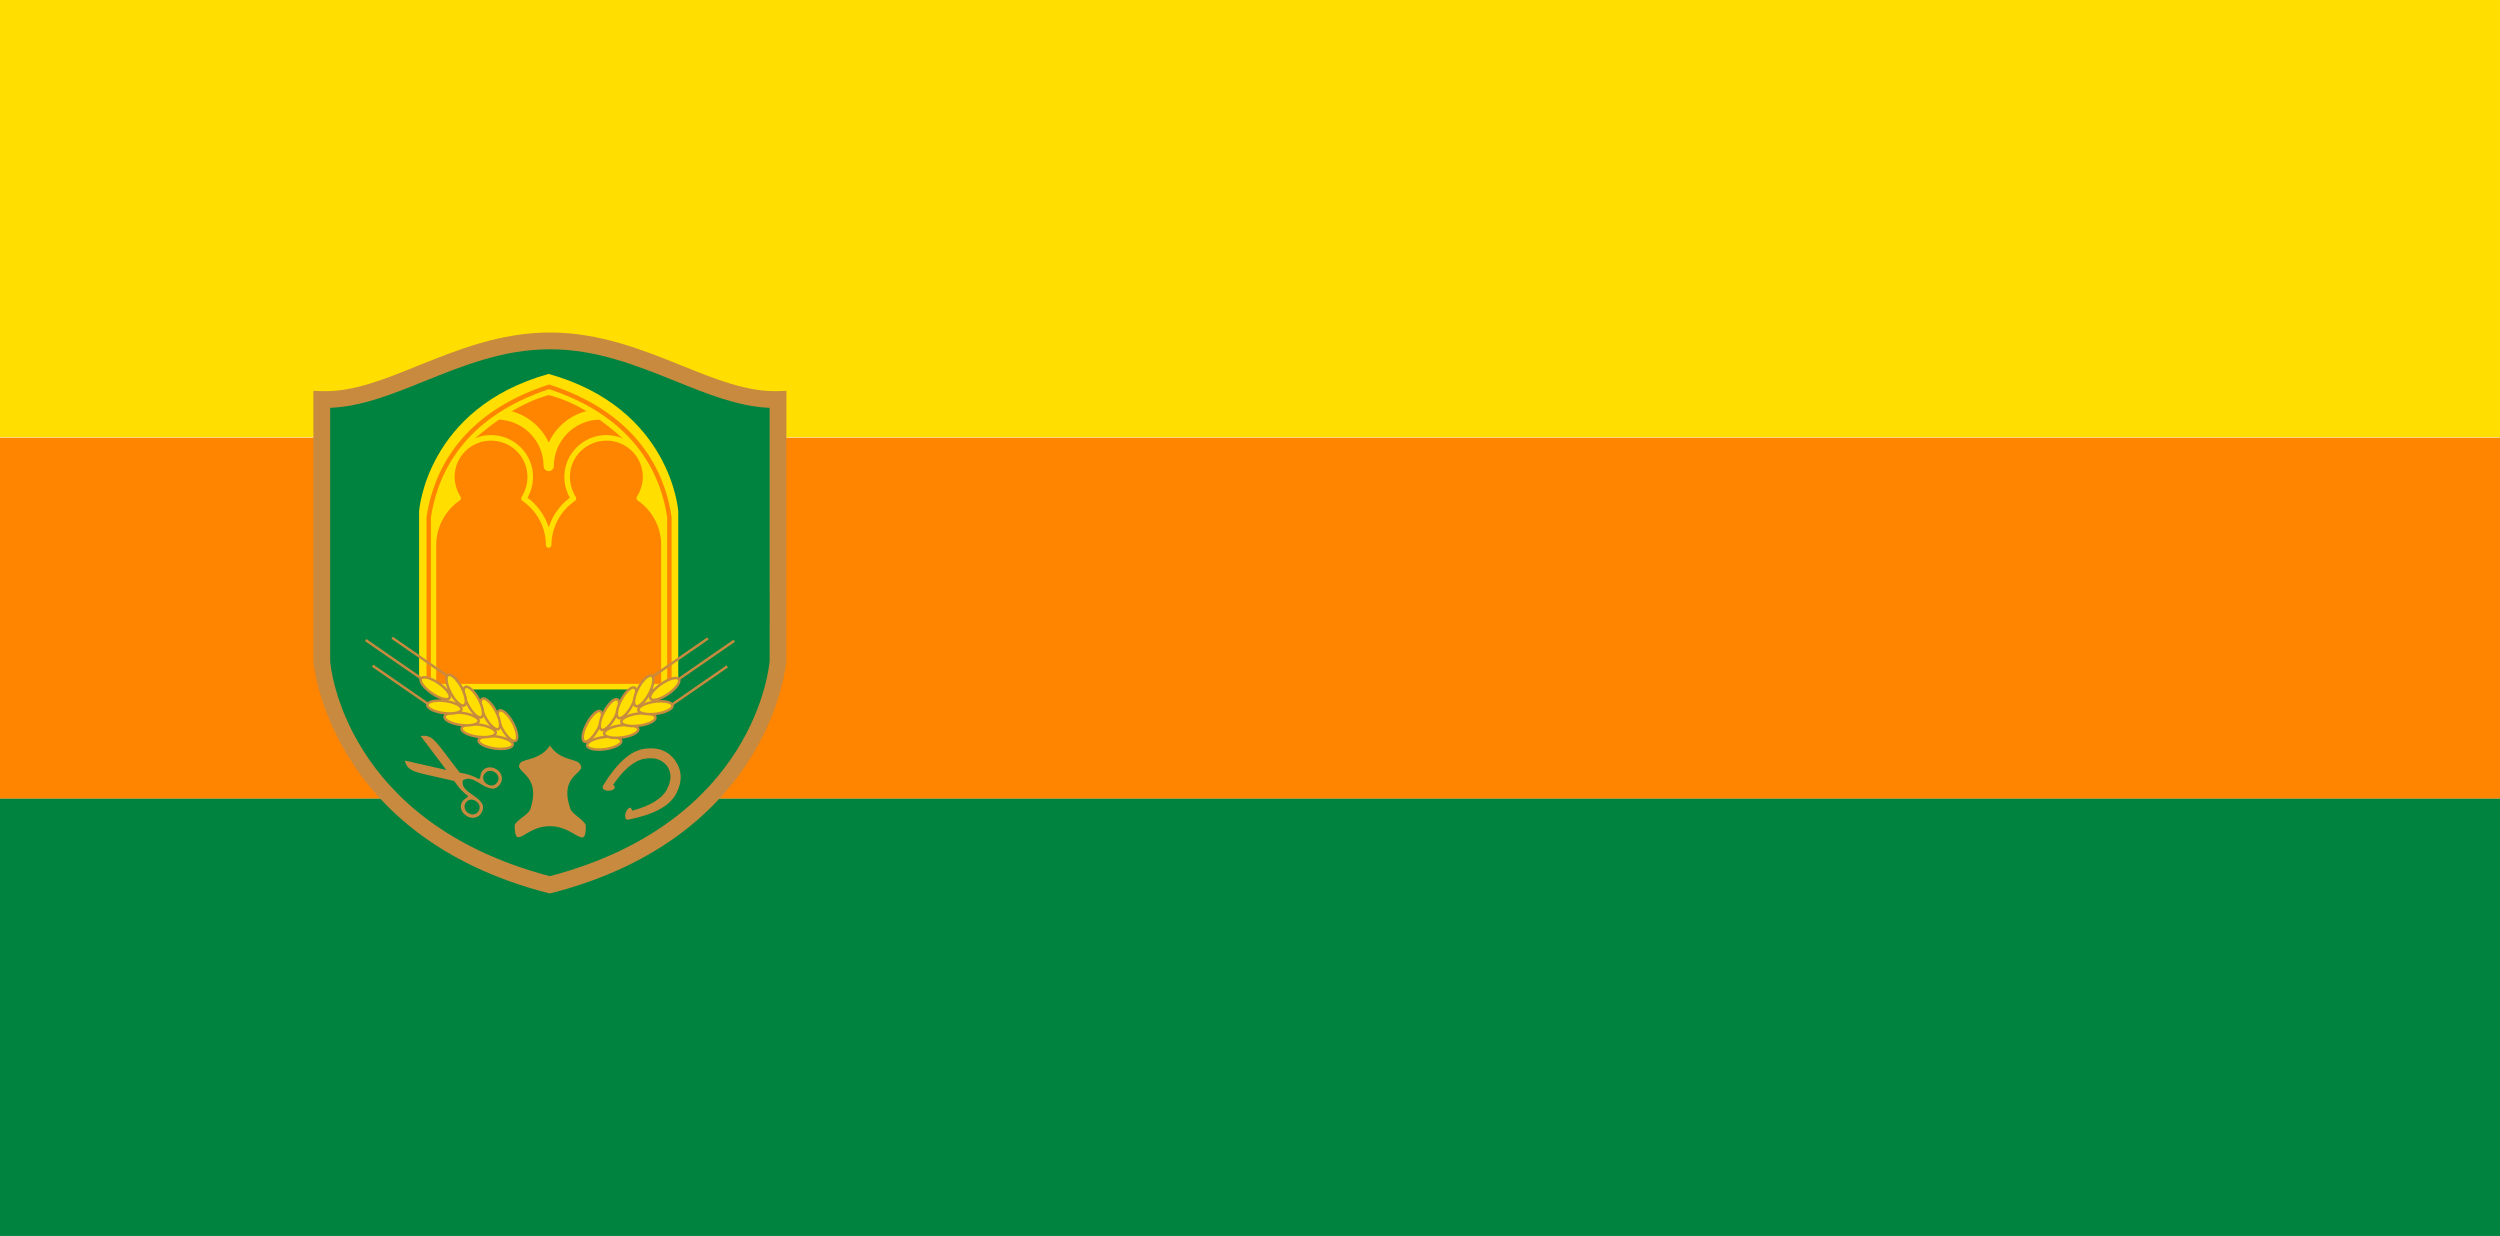 <?xml version="1.0" encoding="UTF-8" standalone="no"?>
<!-- Created with Inkscape (http://www.inkscape.org/) -->

<svg
   width="200mm"
   height="98.88mm"
   viewBox="0 0 200 98.88"
   version="1.1"
   id="svg9012"
   xmlns="http://www.w3.org/2000/svg"
   xmlns:svg="http://www.w3.org/2000/svg">
  <defs
     id="defs9009">
    <clipPath
       clipPathUnits="userSpaceOnUse"
       id="clipPath3607">
      <path
         d="M 18.827,248.81 H 484.021 V 18.826 H 18.827 Z"
         id="path3605" />
    </clipPath>
  </defs>
  <g
     id="layer1">
    <path
       d="M 0,63.9 H 200 V 35.011 H 0 Z"
       style="fill:#ff8400;fill-opacity:1;fill-rule:nonzero;stroke:none;stroke-width:0.43"
       id="path3595" />
    <path
       d="M 0,98.876 H 200 V 63.894 H 0 Z"
       style="fill:#00833f;fill-opacity:1;fill-rule:nonzero;stroke:none;stroke-width:0.43"
       id="path3597" />
    <path
       d="M 0,34.982 H 200 V 0 H 0 Z"
       style="fill:#ffde00;fill-opacity:1;fill-rule:nonzero;stroke:none;stroke-width:0.43"
       id="path3599" />
    <g
       id="g3601"
       transform="matrix(0.43,0,0,-0.43,-8.094,106.97)">
      <g
         id="g3603"
         clip-path="url(#clipPath3607)">
        <g
           id="g3609"
           transform="translate(121.147,185.345)">
          <path
             d="m 0,0 c -16.961,0 -29.671,-11.279 -42.459,-10.905 v -48.68 c 0,0 2.28,-31.254 42.421,-41.615 40.179,10.361 42.458,41.615 42.458,41.615 v 48.68 C 29.71,-11.279 16.961,0 0,0"
             style="fill:#00833f;fill-opacity:1;fill-rule:evenodd;stroke:none"
             id="path3611" />
        </g>
        <g
           id="g3613"
           transform="translate(80.251,172.893)">
          <path
             d="m 0,0 v -47.131 c 0.086,-1.113 2.714,-29.971 40.859,-40.004 38.18,10.033 40.813,38.891 40.904,40.121 L 81.758,0 C 75.974,0.229 70.261,2.536 64.238,4.966 57.011,7.878 49.535,10.892 40.894,10.892 32.27,10.892 24.808,7.883 17.596,4.976 11.557,2.542 5.824,0.229 0,0 m 40.859,-90.358 -0.391,0.101 C -0.285,-79.741 -3.09,-47.568 -3.116,-47.242 L -3.121,3.156 -1.515,3.105 c 5.799,-0.178 11.664,2.227 17.942,4.763 7.14,2.877 15.237,6.145 24.467,6.145 9.245,0 17.357,-3.274 24.513,-6.16 6.262,-2.527 12.189,-4.915 17.865,-4.748 l 1.607,0.051 v -50.287 c -0.031,-0.437 -2.841,-32.61 -43.629,-43.126 z"
             style="fill:#c78a3e;fill-opacity:1;fill-rule:nonzero;stroke:none"
             id="path3615" />
        </g>
        <g
           id="g3617"
           transform="translate(96.794,122.952)">
          <path
             d="m 0,0 v 30.697 c 0,0 1.295,19.19 24.098,25.552 22.825,-6.362 24.12,-25.552 24.12,-25.552 V -0.157 c 0,-0.736 -0.597,-1.333 -1.333,-1.333 H 1.489 C 0.667,-1.49 0,-0.823 0,0"
             style="fill:#ffde00;fill-opacity:1;fill-rule:evenodd;stroke:none"
             id="path3619" />
        </g>
        <g
           id="g3621"
           transform="translate(108.072,146.644)">
          <path
             d="m 0,0 h 25.69 l 0.941,20.539 C 23.183,23.592 18.596,27.145 12.844,28.621 7.392,27.145 2.675,23.592 -0.922,20.539 Z"
             style="fill:#ff8400;fill-opacity:1;fill-rule:evenodd;stroke:none"
             id="path3623" />
        </g>
        <g
           id="g3625"
           transform="translate(142.349,121.016)">
          <path
             d="m 0,0 v 26.349 c 0,3.621 -1.844,6.831 -4.606,8.727 0.736,1.124 1.189,2.568 1.189,3.962 0,3.983 -3.275,7.252 -7.287,7.252 -4.01,0 -7.306,-3.269 -7.306,-7.252 0,-1.445 0.454,-2.879 1.179,-4.042 -2.801,-1.905 -4.595,-5.066 -4.615,-8.647 -0.011,3.581 -1.804,6.742 -4.606,8.647 0.725,1.163 1.179,2.597 1.179,4.042 0,3.983 -3.295,7.252 -7.307,7.252 -4.01,0 -7.286,-3.269 -7.286,-7.252 0,-1.394 0.454,-2.838 1.189,-3.962 -2.762,-1.896 -4.605,-5.106 -4.605,-8.727 V 0 Z"
             style="fill:#ff8400;fill-opacity:1;fill-rule:evenodd;stroke:none"
             id="path3627" />
        </g>
        <g
           id="g3629"
           transform="translate(99.986,121.534)">
          <path
             d="m 0,0 h 41.845 v 25.83 c 0,3.319 -1.637,6.419 -4.376,8.3 -0.234,0.157 -0.295,0.472 -0.142,0.706 0.701,1.083 1.103,2.425 1.103,3.685 0,3.715 -3.034,6.734 -6.771,6.734 -3.745,0 -6.79,-3.019 -6.79,-6.734 0,-1.286 0.392,-2.623 1.098,-3.766 0.147,-0.239 0.081,-0.544 -0.147,-0.702 -2.73,-1.86 -4.371,-4.935 -4.387,-8.229 -0.005,-0.279 -0.233,-0.512 -0.518,-0.512 -0.285,0 -0.514,0.233 -0.519,0.518 -0.005,3.288 -1.646,6.363 -4.376,8.223 -0.228,0.158 -0.294,0.468 -0.147,0.702 0.706,1.133 1.098,2.475 1.098,3.766 0,3.715 -3.044,6.734 -6.79,6.734 -3.731,0 -6.765,-3.019 -6.765,-6.734 0,-1.271 0.401,-2.613 1.102,-3.68 C 4.671,34.602 4.61,34.287 4.376,34.13 1.637,32.249 0,29.149 0,25.83 Z M 42.363,-1.037 H -0.519 c -0.284,0 -0.518,0.234 -0.518,0.518 V 25.83 c 0,3.497 1.652,6.775 4.432,8.869 -0.645,1.154 -1.017,2.52 -1.017,3.822 0,4.285 3.503,7.771 7.803,7.771 4.315,0 7.826,-3.486 7.826,-7.771 0,-1.326 -0.361,-2.694 -1.016,-3.893 1.875,-1.398 3.238,-3.335 3.929,-5.51 0.691,2.175 2.054,4.112 3.929,5.51 -0.656,1.209 -1.016,2.571 -1.016,3.893 0,4.285 3.511,7.771 7.826,7.771 4.306,0 7.807,-3.486 7.807,-7.771 0,-1.296 -0.371,-2.663 -1.021,-3.822 2.785,-2.094 4.436,-5.372 4.436,-8.869 V -0.519 c 0,-0.284 -0.233,-0.518 -0.518,-0.518"
             style="fill:#ffde00;fill-opacity:1;fill-rule:nonzero;stroke:none"
             id="path3631" />
        </g>
        <g
           id="g3633"
           transform="translate(120.911,161.112)">
          <path
             d="m 0,0 c -0.529,0 -0.956,0.427 -0.956,0.956 0,4.767 -3.914,8.645 -8.721,8.645 -0.529,0 -0.956,0.427 -0.956,0.955 0,0.529 0.427,0.956 0.956,0.956 4.294,0 7.999,-2.542 9.677,-6.19 1.677,3.648 5.388,6.19 9.682,6.19 0.529,0 0.955,-0.427 0.955,-0.956 0,-0.528 -0.426,-0.955 -0.955,-0.955 C 4.869,9.601 0.956,5.723 0.956,0.956 0.956,0.427 0.528,0 0,0"
             style="fill:#ffde00;fill-opacity:1;fill-rule:nonzero;stroke:none"
             id="path3635" />
        </g>
        <g
           id="g3637"
           transform="translate(143.772,120.583)">
          <path
             d="M 0,0 H -0.823 V 31.934 C -2.546,43.359 -10.145,51.629 -22.795,55.781 -35.446,51.629 -43.044,43.365 -44.777,31.873 L -44.772,0 h -0.824 v 31.934 c 1.789,11.923 9.631,20.437 22.673,24.676 l 0.128,0.046 0.127,-0.046 C -9.622,52.366 -1.784,43.853 0,31.995 Z"
             style="fill:#ff8400;fill-opacity:1;fill-rule:nonzero;stroke:none"
             id="path3639" />
        </g>
        <g
           id="g3641"
           transform="translate(101.012,118.156)">
          <path
             d="M 0,0 1.712,2.451 13.633,-5.795 11.922,-8.247 Z"
             style="fill:#ffde00;fill-opacity:1;fill-rule:evenodd;stroke:none"
             id="path3643" />
        </g>
        <g
           id="g3645"
           transform="translate(101.338,118.21)">
          <path
             d="M 0,0 11.537,-7.979 12.981,-5.906 1.443,2.079 Z M 11.649,-8.62 11.461,-8.493 -0.65,-0.112 -0.513,0.076 1.332,2.719 1.52,2.592 13.631,-5.794 13.494,-5.982 Z"
             style="fill:#ffcb00;fill-opacity:1;fill-rule:nonzero;stroke:none"
             id="path3647" />
        </g>
        <g
           id="g3649"
           transform="translate(109.79,109.728)">
          <path
             d="m 0,0 c -1.215,0.328 -1.979,0.855 -1.917,1.322 0.084,0.617 1.572,0.93 3.325,0.697 C 3.161,1.787 4.515,1.097 4.431,0.478 4.349,-0.14 2.86,-0.453 1.107,-0.22 0.727,-0.17 0.352,-0.095 0,0"
             style="fill:#ffde00;fill-opacity:1;fill-rule:evenodd;stroke:none"
             id="path3651" />
        </g>
        <g
           id="g3653"
           transform="translate(109.851,109.95)">
          <path
             d="M 0,0 C 0.356,-0.091 0.722,-0.162 1.078,-0.213 2.836,-0.437 4.086,-0.071 4.143,0.284 4.157,0.422 3.985,0.687 3.44,0.966 2.892,1.245 2.14,1.459 1.316,1.566 -0.147,1.744 -1.235,1.545 -1.606,1.26 -1.692,1.199 -1.738,1.134 -1.748,1.067 -1.784,0.793 -1.185,0.326 0,0 m 2.15,-0.747 c -0.371,0 -0.757,0.026 -1.133,0.076 -0.376,0.051 -0.758,0.122 -1.139,0.224 -1.387,0.376 -2.165,0.966 -2.084,1.575 0.026,0.193 0.132,0.361 0.315,0.504 0.559,0.426 1.83,0.589 3.268,0.391 C 2.251,1.911 3.06,1.682 3.654,1.377 4.503,0.946 4.641,0.508 4.6,0.224 4.508,-0.452 3.405,-0.747 2.15,-0.747"
             style="fill:#c78a3e;fill-opacity:1;fill-rule:nonzero;stroke:none"
             id="path3655" />
        </g>
        <g
           id="g3657"
           transform="translate(113.641,115.245)">
          <path
             d="M 0,0 C -0.733,1.02 -1.495,1.549 -1.912,1.328 -2.465,1.035 -2.241,-0.463 -1.411,-2.016 -0.581,-3.57 0.541,-4.593 1.094,-4.3 1.648,-4.007 1.424,-2.51 0.593,-0.956 0.413,-0.617 0.211,-0.293 0,0"
             style="fill:#ffde00;fill-opacity:1;fill-rule:evenodd;stroke:none"
             id="path3659" />
        </g>
        <g
           id="g3661"
           transform="translate(111.935,116.39)">
          <path
             d="M 0,0 C -0.041,0 -0.077,-0.01 -0.102,-0.02 -0.264,-0.107 -0.32,-0.488 -0.244,-0.981 -0.152,-1.586 0.112,-2.323 0.498,-3.055 1.347,-4.641 2.343,-5.403 2.694,-5.24 2.75,-5.21 2.795,-5.139 2.826,-5.037 2.963,-4.59 2.795,-3.517 2.094,-2.211 1.926,-1.896 1.733,-1.581 1.52,-1.276 0.849,-0.356 0.274,0 0,0 m 2.587,-5.728 c -0.773,0 -1.815,1.179 -2.496,2.46 -0.417,0.772 -0.695,1.56 -0.798,2.216 -0.142,0.945 0.132,1.306 0.392,1.438 0.518,0.285 1.382,-0.254 2.211,-1.392 V -1.011 C 2.125,-1.327 2.328,-1.657 2.5,-1.993 3.177,-3.248 3.482,-4.498 3.273,-5.174 3.187,-5.453 3.024,-5.585 2.907,-5.652 2.811,-5.703 2.704,-5.728 2.587,-5.728"
             style="fill:#c78a3e;fill-opacity:1;fill-rule:nonzero;stroke:none"
             id="path3663" />
        </g>
        <g
           id="g3665"
           transform="translate(106.619,111.919)">
          <path
             d="M 0,0 C -1.215,0.329 -1.979,0.854 -1.917,1.322 -1.834,1.94 -0.345,2.252 1.407,2.02 3.16,1.786 4.514,1.097 4.431,0.478 4.348,-0.14 2.86,-0.453 1.107,-0.22 0.726,-0.17 0.351,-0.095 0,0"
             style="fill:#ffde00;fill-opacity:1;fill-rule:evenodd;stroke:none"
             id="path3667" />
        </g>
        <g
           id="g3669"
           transform="translate(106.68,112.141)">
          <path
             d="M 0,0 C 0.356,-0.092 0.722,-0.163 1.078,-0.213 2.841,-0.437 4.092,-0.076 4.143,0.284 4.188,0.65 3.11,1.331 1.316,1.57 -0.488,1.809 -1.698,1.433 -1.749,1.067 -1.779,0.828 -1.26,0.346 0,0 m 2.15,-0.747 c -0.371,0 -0.757,0.025 -1.133,0.076 -0.377,0.051 -0.758,0.122 -1.139,0.223 -1.393,0.377 -2.17,0.966 -2.084,1.576 0.112,0.88 1.88,1.119 3.583,0.9 C 3.07,1.804 4.716,1.113 4.6,0.224 4.508,-0.452 3.405,-0.747 2.15,-0.747"
             style="fill:#c78a3e;fill-opacity:1;fill-rule:nonzero;stroke:none"
             id="path3671" />
        </g>
        <g
           id="g3673"
           transform="translate(110.469,117.436)">
          <path
             d="m 0,0 c -0.733,1.019 -1.495,1.548 -1.913,1.327 -0.553,-0.292 -0.328,-1.79 0.501,-3.344 0.831,-1.554 1.953,-2.577 2.506,-2.284 0.553,0.294 0.329,1.791 -0.501,3.345 C 0.412,-0.618 0.211,-0.294 0,0"
             style="fill:#ffde00;fill-opacity:1;fill-rule:evenodd;stroke:none"
             id="path3675" />
        </g>
        <g
           id="g3677"
           transform="translate(108.764,118.581)">
          <path
             d="m 0,0 c -0.036,0 -0.071,-0.005 -0.097,-0.021 -0.061,-0.035 -0.106,-0.101 -0.137,-0.208 -0.137,-0.442 0.036,-1.52 0.732,-2.82 0.849,-1.592 1.86,-2.339 2.196,-2.191 0.056,0.03 0.101,0.101 0.132,0.203 0.137,0.447 -0.031,1.52 -0.732,2.826 -0.173,0.325 -0.366,0.64 -0.579,0.93 C 0.849,-0.356 0.279,0 0,0 m 2.587,-5.728 c -0.773,0 -1.815,1.179 -2.496,2.46 -0.676,1.256 -0.976,2.5 -0.772,3.176 0.071,0.229 0.193,0.387 0.366,0.478 C 0.188,0.65 1.057,0.147 1.89,-1.007 2.114,-1.317 2.323,-1.647 2.5,-1.993 3.176,-3.248 3.481,-4.498 3.273,-5.174 3.187,-5.454 3.024,-5.586 2.907,-5.646 2.811,-5.703 2.704,-5.728 2.587,-5.728"
             style="fill:#c78a3e;fill-opacity:1;fill-rule:nonzero;stroke:none"
             id="path3679" />
        </g>
        <g
           id="g3681"
           transform="translate(103.447,114.11)">
          <path
             d="M 0,0 C -1.216,0.328 -1.979,0.855 -1.917,1.321 -1.834,1.939 -0.346,2.253 1.407,2.02 3.16,1.787 4.514,1.096 4.431,0.478 4.348,-0.14 2.859,-0.453 1.107,-0.22 0.726,-0.17 0.35,-0.095 0,0"
             style="fill:#ffde00;fill-opacity:1;fill-rule:evenodd;stroke:none"
             id="path3683" />
        </g>
        <g
           id="g3685"
           transform="translate(103.508,114.332)">
          <path
             d="M 0,0 C 0.356,-0.092 0.721,-0.163 1.078,-0.213 2.892,-0.448 4.086,-0.071 4.142,0.285 4.187,0.65 3.11,1.331 1.316,1.57 -0.178,1.769 -1.235,1.55 -1.606,1.266 -1.692,1.199 -1.738,1.134 -1.749,1.067 -1.779,0.828 -1.261,0.346 0,0 m 2.155,-0.747 c -0.376,0 -0.762,0.025 -1.138,0.076 -0.377,0.051 -0.758,0.122 -1.139,0.223 -1.393,0.377 -2.17,0.966 -2.084,1.576 0.026,0.193 0.132,0.361 0.315,0.504 0.564,0.432 1.85,0.594 3.268,0.396 C 3.069,1.804 4.716,1.113 4.6,0.224 4.508,-0.452 3.405,-0.747 2.155,-0.747"
             style="fill:#c78a3e;fill-opacity:1;fill-rule:nonzero;stroke:none"
             id="path3687" />
        </g>
        <g
           id="g3689"
           transform="translate(107.296,119.627)">
          <path
             d="m 0,0 c -0.733,1.02 -1.495,1.548 -1.913,1.327 -0.552,-0.292 -0.328,-1.79 0.502,-3.344 0.83,-1.554 1.953,-2.576 2.506,-2.283 0.552,0.293 0.328,1.791 -0.502,3.344 C 0.413,-0.619 0.212,-0.294 0,0"
             style="fill:#ffde00;fill-opacity:1;fill-rule:evenodd;stroke:none"
             id="path3691" />
        </g>
        <g
           id="g3693"
           transform="translate(105.592,120.771)">
          <path
             d="m 0,0 c -0.041,0 -0.071,-0.01 -0.102,-0.02 -0.056,-0.036 -0.101,-0.102 -0.131,-0.209 -0.138,-0.442 0.035,-1.519 0.732,-2.82 0.848,-1.592 1.844,-2.349 2.195,-2.191 0.056,0.03 0.102,0.096 0.132,0.198 0.137,0.448 -0.035,1.525 -0.732,2.836 C 1.901,-1.86 1.708,-1.545 1.515,-1.281 0.849,-0.361 0.274,0 0,0 m 2.587,-5.728 c -0.772,0 -1.815,1.179 -2.495,2.46 -0.676,1.256 -0.976,2.5 -0.773,3.177 0.071,0.228 0.193,0.386 0.366,0.477 C 0.208,0.681 1.067,0.137 1.891,-1.006 2.094,-1.286 2.297,-1.616 2.5,-1.987 3.177,-3.253 3.477,-4.503 3.268,-5.179 3.203,-5.403 3.08,-5.56 2.907,-5.646 2.811,-5.703 2.704,-5.728 2.587,-5.728"
             style="fill:#c78a3e;fill-opacity:1;fill-rule:nonzero;stroke:none"
             id="path3695" />
        </g>
        <g
           id="g3697"
           transform="translate(100.253,116.322)">
          <path
             d="M 0,0 C -1.215,0.327 -1.979,0.854 -1.917,1.321 -1.834,1.939 -0.346,2.252 1.407,2.02 3.16,1.787 4.514,1.096 4.432,0.478 4.348,-0.14 2.859,-0.453 1.106,-0.221 0.727,-0.17 0.351,-0.095 0,0"
             style="fill:#ffde00;fill-opacity:1;fill-rule:evenodd;stroke:none"
             id="path3699" />
        </g>
        <g
           id="g3701"
           transform="translate(100.54,118.189)">
          <path
             d="m 0,0 c -1.185,0 -1.937,-0.295 -1.977,-0.58 -0.031,-0.238 0.493,-0.726 1.748,-1.062 0.346,-0.096 0.707,-0.167 1.078,-0.218 1.799,-0.229 3.014,0.142 3.065,0.503 0.004,0.066 -0.021,0.137 -0.081,0.223 -0.286,0.372 -1.261,0.86 -2.746,1.057 C 0.696,-0.025 0.33,0 0,0 m 1.947,-2.399 c -0.377,0 -0.768,0.031 -1.159,0.081 -0.392,0.051 -0.773,0.128 -1.139,0.229 -1.367,0.366 -2.165,0.966 -2.084,1.57 0.117,0.885 1.932,1.123 3.583,0.9 C 2.577,0.193 3.776,-0.295 4.198,-0.854 4.341,-1.042 4.401,-1.23 4.371,-1.418 4.285,-2.099 3.212,-2.399 1.947,-2.399"
             style="fill:#c78a3e;fill-opacity:1;fill-rule:nonzero;stroke:none"
             id="path3703" />
        </g>
        <g
           id="g3705"
           transform="translate(104.103,121.839)">
          <path
             d="M 0,0 C -0.733,1.019 -1.496,1.548 -1.912,1.327 -2.466,1.035 -2.241,-0.463 -1.411,-2.017 -0.582,-3.571 0.541,-4.593 1.094,-4.3 1.647,-4.007 1.423,-2.51 0.593,-0.956 0.412,-0.618 0.211,-0.294 0,0"
             style="fill:#ffde00;fill-opacity:1;fill-rule:evenodd;stroke:none"
             id="path3707" />
        </g>
        <g
           id="g3709"
           transform="translate(102.405,122.982)">
          <path
             d="M 0,0 C -0.041,0 -0.077,-0.005 -0.102,-0.02 -0.163,-0.051 -0.208,-0.122 -0.239,-0.224 -0.376,-0.666 -0.208,-1.743 0.488,-3.055 1.26,-4.498 2.17,-5.26 2.572,-5.26 c 0.045,0 0.081,0.005 0.112,0.02 0.162,0.091 0.218,0.468 0.147,0.961 -0.092,0.604 -0.356,1.341 -0.742,2.073 -0.168,0.305 -0.361,0.62 -0.58,0.93 C 0.849,-0.356 0.274,0 0,0 m 2.582,-5.728 c -0.777,0 -1.82,1.179 -2.501,2.455 -0.675,1.265 -0.976,2.516 -0.768,3.186 0.087,0.28 0.25,0.413 0.367,0.478 0.553,0.285 1.387,-0.254 2.206,-1.397 V -1.011 C 2.119,-1.337 2.323,-1.667 2.496,-1.987 2.913,-2.765 3.192,-3.553 3.288,-4.209 3.43,-5.154 3.156,-5.514 2.897,-5.646 2.801,-5.703 2.694,-5.728 2.582,-5.728"
             style="fill:#c78a3e;fill-opacity:1;fill-rule:nonzero;stroke:none"
             id="path3711" />
        </g>
        <g
           id="g3713"
           transform="translate(99.484,122.225)">
          <path
             d="m 0,0 c -1.121,0.572 -2.042,0.693 -2.311,0.307 -0.357,-0.514 0.532,-1.742 1.986,-2.744 1.454,-1.001 2.923,-1.398 3.279,-0.885 0.358,0.513 -0.533,1.741 -1.986,2.743 C 0.652,-0.361 0.324,-0.165 0,0"
             style="fill:#ffde00;fill-opacity:1;fill-rule:evenodd;stroke:none"
             id="path3715" />
        </g>
        <g
           id="g3717"
           transform="translate(97.755,122.52)">
          <path
             d="m 0,0 c -0.208,0 -0.341,-0.046 -0.392,-0.122 -0.04,-0.056 -0.05,-0.132 -0.03,-0.239 0.086,-0.457 0.732,-1.331 1.957,-2.175 1.494,-1.032 2.734,-1.256 2.958,-0.951 0.036,0.057 0.046,0.138 0.025,0.244 -0.081,0.458 -0.726,1.332 -1.952,2.175 -0.335,0.235 -0.645,0.417 -0.94,0.565 H 1.621 C 0.895,-0.132 0.346,0 0,0 m 4.112,-4.072 c -0.768,0 -1.891,0.499 -2.842,1.149 -1.179,0.814 -2.022,1.784 -2.149,2.475 -0.041,0.235 -0.006,0.433 0.101,0.59 C -0.422,0.646 0.564,0.559 1.83,-0.087 2.149,-0.244 2.475,-0.442 2.831,-0.681 4.01,-1.495 4.854,-2.47 4.976,-3.162 5.026,-3.451 4.95,-3.644 4.869,-3.751 4.716,-3.975 4.447,-4.072 4.112,-4.072"
             style="fill:#c78a3e;fill-opacity:1;fill-rule:nonzero;stroke:none"
             id="path3719" />
        </g>
        <g
           id="g3721"
           transform="translate(98.289,117.62)">
          <path
             d="M 0,0 -10.272,7.106 -10.008,7.491 0.264,0.386 Z"
             style="fill:#c78a3e;fill-opacity:1;fill-rule:nonzero;stroke:none"
             id="path3723" />
        </g>
        <g
           id="g3725"
           transform="translate(96.998,122.388)">
          <path
             d="M 0,0 -10.277,7.106 -10.013,7.491 0.264,0.386 Z"
             style="fill:#c78a3e;fill-opacity:1;fill-rule:nonzero;stroke:none"
             id="path3727" />
        </g>
        <g
           id="g3729"
           transform="translate(101.918,122.814)">
          <path
             d="M 0,0 -10.277,7.111 -10.013,7.497 0.264,0.386 Z"
             style="fill:#c78a3e;fill-opacity:1;fill-rule:nonzero;stroke:none"
             id="path3731" />
        </g>
        <g
           id="g3733"
           transform="translate(141.26,118.026)">
          <path
             d="m 0,0 -1.712,2.451 -11.921,-8.246 1.711,-2.452 z"
             style="fill:#ffde00;fill-opacity:1;fill-rule:evenodd;stroke:none"
             id="path3735" />
        </g>
        <g
           id="g3737"
           transform="translate(127.95,112.177)">
          <path
             d="M 0,0 1.444,-2.079 12.986,5.906 11.542,7.979 Z M 1.332,-2.719 -0.65,0.112 -0.458,0.249 11.654,8.62 13.637,5.794 13.443,5.656 Z"
             style="fill:#ffcb00;fill-opacity:1;fill-rule:nonzero;stroke:none"
             id="path3739" />
        </g>
        <g
           id="g3741"
           transform="translate(132.481,109.599)">
          <path
             d="M 0,0 C 1.216,0.328 1.979,0.855 1.917,1.321 1.834,1.939 0.345,2.253 -1.406,2.02 -3.16,1.787 -4.514,1.096 -4.431,0.478 -4.348,-0.14 -2.859,-0.453 -1.106,-0.22 -0.726,-0.17 -0.351,-0.095 0,0"
             style="fill:#ffde00;fill-opacity:1;fill-rule:evenodd;stroke:none"
             id="path3743" />
        </g>
        <g
           id="g3745"
           transform="translate(132.194,111.465)">
          <path
             d="m 0,0 c -0.331,0 -0.697,-0.025 -1.093,-0.076 -1.474,-0.193 -2.454,-0.681 -2.734,-1.052 -0.067,-0.087 -0.097,-0.163 -0.087,-0.229 0.01,-0.066 0.057,-0.132 0.143,-0.193 0.37,-0.29 1.463,-0.493 2.917,-0.305 0.392,0.051 0.752,0.122 1.077,0.214 1.261,0.34 1.784,0.828 1.754,1.066 C 1.937,-0.29 1.185,0 0,0 m -1.957,-2.394 c -0.925,0 -1.697,0.168 -2.099,0.473 -0.183,0.142 -0.29,0.31 -0.315,0.503 -0.021,0.132 -0.005,0.336 0.172,0.569 0.428,0.564 1.622,1.047 3.045,1.23 C 0.488,0.604 2.313,0.366 2.435,-0.513 2.516,-1.118 1.712,-1.723 0.346,-2.089 0,-2.186 -0.381,-2.261 -0.793,-2.313 -1.195,-2.368 -1.591,-2.394 -1.957,-2.394"
             style="fill:#c78a3e;fill-opacity:1;fill-rule:nonzero;stroke:none"
             id="path3747" />
        </g>
        <g
           id="g3749"
           transform="translate(128.632,115.117)">
          <path
             d="M 0,0 C 0.732,1.019 1.495,1.548 1.913,1.327 2.465,1.034 2.241,-0.464 1.412,-2.017 0.581,-3.571 -0.541,-4.594 -1.094,-4.301 -1.648,-4.008 -1.423,-2.51 -0.593,-0.956 -0.413,-0.618 -0.212,-0.295 0,0"
             style="fill:#ffde00;fill-opacity:1;fill-rule:evenodd;stroke:none"
             id="path3751" />
        </g>
        <g
           id="g3753"
           transform="translate(130.334,116.263)">
          <path
             d="M 0,0 C -0.274,0 -0.849,-0.361 -1.515,-1.286 -1.708,-1.55 -1.9,-1.86 -2.094,-2.216 -2.791,-3.517 -2.958,-4.59 -2.821,-5.037 c 0.03,-0.107 0.076,-0.173 0.133,-0.208 0.33,-0.143 1.341,0.599 2.195,2.196 0.696,1.301 0.864,2.373 0.726,2.82 -0.03,0.107 -0.075,0.173 -0.131,0.208 C 0.071,-0.01 0.041,0 0,0 m -2.582,-5.733 c -0.112,0 -0.219,0.025 -0.32,0.081 -0.173,0.091 -0.295,0.249 -0.366,0.478 -0.204,0.676 0.096,1.926 0.768,3.181 0.197,0.372 0.406,0.702 0.609,0.982 0.819,1.148 1.652,1.697 2.206,1.397 0.173,-0.092 0.295,-0.249 0.366,-0.478 0.204,-0.676 -0.096,-1.926 -0.767,-3.181 -0.696,-1.301 -1.719,-2.46 -2.496,-2.46"
             style="fill:#c78a3e;fill-opacity:1;fill-rule:nonzero;stroke:none"
             id="path3755" />
        </g>
        <g
           id="g3757"
           transform="translate(135.654,111.79)">
          <path
             d="M 0,0 C 1.215,0.328 1.979,0.855 1.917,1.321 1.833,1.939 0.345,2.252 -1.407,2.02 -3.16,1.786 -4.515,1.097 -4.432,0.478 -4.349,-0.141 -2.861,-0.453 -1.107,-0.22 -0.726,-0.17 -0.351,-0.095 0,0"
             style="fill:#ffde00;fill-opacity:1;fill-rule:evenodd;stroke:none"
             id="path3759" />
        </g>
        <g
           id="g3761"
           transform="translate(135.371,113.656)">
          <path
             d="m 0,0 c -0.331,0 -0.697,-0.025 -1.093,-0.077 -1.484,-0.197 -2.46,-0.685 -2.744,-1.057 -0.061,-0.081 -0.087,-0.157 -0.081,-0.223 0.009,-0.066 0.055,-0.132 0.142,-0.193 0.365,-0.28 1.438,-0.488 2.922,-0.305 0.392,0.056 0.757,0.127 1.078,0.213 1.184,0.321 1.783,0.793 1.748,1.067 C 1.931,-0.29 1.179,0 0,0 m -1.957,-2.394 c -0.93,0 -1.703,0.168 -2.105,0.473 -0.182,0.142 -0.289,0.31 -0.314,0.503 -0.031,0.188 0.03,0.381 0.172,0.564 0.422,0.564 1.621,1.047 3.05,1.235 C 0.539,0.625 2.307,0.376 2.429,-0.513 2.51,-1.123 1.733,-1.713 0.346,-2.089 0.004,-2.186 -0.376,-2.257 -0.793,-2.313 -1.2,-2.368 -1.591,-2.394 -1.957,-2.394"
             style="fill:#c78a3e;fill-opacity:1;fill-rule:nonzero;stroke:none"
             id="path3763" />
        </g>
        <g
           id="g3765"
           transform="translate(131.804,117.307)">
          <path
             d="M 0,0 C 0.733,1.02 1.494,1.548 1.912,1.327 2.466,1.035 2.24,-0.463 1.411,-2.016 0.581,-3.571 -0.542,-4.593 -1.095,-4.3 -1.647,-4.007 -1.424,-2.51 -0.593,-0.956 -0.413,-0.618 -0.212,-0.293 0,0"
             style="fill:#ffde00;fill-opacity:1;fill-rule:evenodd;stroke:none"
             id="path3767" />
        </g>
        <g
           id="g3769"
           transform="translate(133.505,118.454)">
          <path
             d="M 0,0 C -0.274,0 -0.849,-0.361 -1.515,-1.286 -1.708,-1.55 -1.9,-1.86 -2.094,-2.216 -2.791,-3.517 -2.958,-4.59 -2.82,-5.037 c 0.029,-0.107 0.075,-0.173 0.132,-0.208 0.31,-0.153 1.336,0.6 2.195,2.196 0.696,1.301 0.864,2.373 0.727,2.82 C 0.203,-0.122 0.158,-0.056 0.102,-0.02 0.071,-0.01 0.041,0 0,0 m -2.582,-5.733 c -0.112,0 -0.219,0.025 -0.32,0.081 -0.173,0.092 -0.295,0.249 -0.366,0.478 -0.204,0.676 0.097,1.926 0.768,3.181 0.197,0.372 0.406,0.702 0.61,0.982 0.818,1.143 1.651,1.692 2.205,1.397 0.173,-0.092 0.295,-0.249 0.366,-0.477 0.204,-0.677 -0.096,-1.927 -0.767,-3.182 -0.696,-1.301 -1.718,-2.46 -2.496,-2.46"
             style="fill:#c78a3e;fill-opacity:1;fill-rule:nonzero;stroke:none"
             id="path3771" />
        </g>
        <g
           id="g3773"
           transform="translate(138.848,113.981)">
          <path
             d="M 0,0 C 1.215,0.328 1.979,0.854 1.917,1.321 1.833,1.939 0.345,2.252 -1.408,2.019 -3.161,1.787 -4.515,1.096 -4.432,0.478 -4.349,-0.141 -2.86,-0.453 -1.107,-0.22 -0.727,-0.17 -0.351,-0.095 0,0"
             style="fill:#ffde00;fill-opacity:1;fill-rule:evenodd;stroke:none"
             id="path3775" />
        </g>
        <g
           id="g3777"
           transform="translate(138.573,115.846)">
          <path
             d="m 0,0 c -0.335,0 -0.701,-0.025 -1.103,-0.077 -0.823,-0.106 -1.575,-0.32 -2.124,-0.599 -0.544,-0.28 -0.717,-0.544 -0.702,-0.681 0.011,-0.066 0.056,-0.132 0.143,-0.193 0.366,-0.285 1.428,-0.488 2.922,-0.305 0.392,0.056 0.757,0.127 1.077,0.213 1.185,0.321 1.785,0.793 1.749,1.067 -0.01,0.066 -0.056,0.133 -0.143,0.194 C 1.55,-0.173 0.905,0 0,0 m -1.972,-2.394 c -0.925,0 -1.697,0.168 -2.099,0.473 -0.183,0.142 -0.29,0.31 -0.315,0.503 -0.041,0.284 0.096,0.721 0.946,1.154 0.594,0.305 1.402,0.533 2.276,0.645 1.423,0.193 2.704,0.036 3.268,-0.391 0.183,-0.142 0.29,-0.31 0.315,-0.503 0.081,-0.61 -0.696,-1.2 -2.083,-1.576 -0.341,-0.097 -0.722,-0.168 -1.139,-0.224 -0.406,-0.055 -0.798,-0.081 -1.169,-0.081"
             style="fill:#c78a3e;fill-opacity:1;fill-rule:nonzero;stroke:none"
             id="path3779" />
        </g>
        <g
           id="g3781"
           transform="translate(134.976,119.498)">
          <path
             d="M 0,0 C 0.731,1.019 1.495,1.548 1.913,1.327 2.466,1.035 2.241,-0.463 1.411,-2.017 0.581,-3.57 -0.541,-4.593 -1.095,-4.301 -1.647,-4.008 -1.423,-2.51 -0.593,-0.957 -0.412,-0.618 -0.212,-0.294 0,0"
             style="fill:#ffde00;fill-opacity:1;fill-rule:evenodd;stroke:none"
             id="path3783" />
        </g>
        <g
           id="g3785"
           transform="translate(135.163,119.368)">
          <path
             d="m 0,0 v 0 c -0.213,-0.31 -0.407,-0.625 -0.569,-0.935 -0.702,-1.306 -0.875,-2.379 -0.738,-2.826 0.031,-0.107 0.077,-0.173 0.133,-0.209 0.335,-0.162 1.341,0.605 2.195,2.191 0.849,1.591 0.92,2.862 0.595,3.035 C 1.367,1.383 0.717,0.986 0,0 m -1.072,-4.452 c -0.113,0 -0.219,0.02 -0.316,0.076 -0.173,0.092 -0.294,0.254 -0.366,0.478 -0.203,0.681 0.097,1.926 0.773,3.181 0.173,0.326 0.377,0.661 0.605,0.981 V 0.27 c 0.818,1.143 1.652,1.667 2.211,1.397 0.782,-0.421 0.375,-2.2 -0.407,-3.664 -0.681,-1.276 -1.723,-2.455 -2.5,-2.455"
             style="fill:#c78a3e;fill-opacity:1;fill-rule:nonzero;stroke:none"
             id="path3787" />
        </g>
        <g
           id="g3789"
           transform="translate(142.02,116.192)">
          <path
             d="M 0,0 C 1.215,0.329 1.979,0.855 1.917,1.322 1.834,1.94 0.345,2.252 -1.408,2.02 -3.16,1.787 -4.514,1.097 -4.431,0.479 -4.348,-0.139 -2.86,-0.452 -1.106,-0.219 -0.726,-0.168 -0.351,-0.094 0,0"
             style="fill:#ffde00;fill-opacity:1;fill-rule:evenodd;stroke:none"
             id="path3791" />
        </g>
        <g
           id="g3793"
           transform="translate(141.719,118.057)">
          <path
             d="m 0,0 c -0.325,0 -0.686,-0.02 -1.077,-0.071 -1.795,-0.239 -2.872,-0.92 -2.826,-1.286 0.05,-0.361 1.301,-0.727 3.065,-0.498 0.356,0.051 0.721,0.122 1.077,0.214 1.261,0.345 1.779,0.828 1.748,1.067 C 1.947,-0.29 1.195,0 0,0 m -1.916,-2.389 c -1.25,0 -2.353,0.295 -2.445,0.971 -0.117,0.889 1.53,1.581 3.223,1.804 C 0.564,0.61 2.328,0.371 2.445,-0.513 2.531,-1.124 1.754,-1.713 0.361,-2.089 -0.02,-2.19 -0.401,-2.261 -0.777,-2.313 -1.154,-2.364 -1.54,-2.389 -1.916,-2.389"
             style="fill:#c78a3e;fill-opacity:1;fill-rule:nonzero;stroke:none"
             id="path3795" />
        </g>
        <g
           id="g3797"
           transform="translate(138.169,121.71)">
          <path
             d="M 0,0 C 0.733,1.02 1.495,1.549 1.913,1.328 2.466,1.035 2.242,-0.463 1.412,-2.017 0.582,-3.57 -0.54,-4.592 -1.094,-4.3 -1.648,-4.007 -1.423,-2.509 -0.593,-0.956 -0.412,-0.618 -0.211,-0.293 0,0"
             style="fill:#ffde00;fill-opacity:1;fill-rule:evenodd;stroke:none"
             id="path3799" />
        </g>
        <g
           id="g3801"
           transform="translate(139.874,122.855)">
          <path
             d="M 0,0 C -0.274,0 -0.849,-0.356 -1.515,-1.281 -1.728,-1.57 -1.921,-1.886 -2.094,-2.206 -2.791,-3.522 -2.963,-4.6 -2.826,-5.042 c 0.031,-0.102 0.076,-0.168 0.132,-0.193 0.3,-0.183 1.337,0.574 2.196,2.18 0.696,1.307 0.869,2.384 0.731,2.826 C 0.203,-0.122 0.158,-0.056 0.102,-0.02 0.071,-0.01 0.041,0 0,0 m -2.587,-5.728 c -0.117,0 -0.224,0.025 -0.32,0.082 -0.117,0.06 -0.28,0.192 -0.361,0.467 -0.209,0.671 0.091,1.926 0.768,3.186 0.177,0.346 0.385,0.676 0.609,0.986 0.819,1.139 1.693,1.683 2.206,1.393 C 0.488,0.295 0.61,0.137 0.681,-0.092 0.885,-0.768 0.584,-2.012 -0.091,-3.273 -0.772,-4.549 -1.815,-5.728 -2.587,-5.728"
             style="fill:#c78a3e;fill-opacity:1;fill-rule:nonzero;stroke:none"
             id="path3803" />
        </g>
        <g
           id="g3805"
           transform="translate(142.811,122.097)">
          <path
             d="M 0,0 C 1.12,0.571 2.041,0.693 2.311,0.306 2.667,-0.207 1.778,-1.435 0.324,-2.437 -1.13,-3.439 -2.598,-3.835 -2.955,-3.323 c -0.357,0.514 0.533,1.742 1.987,2.744 C -0.652,-0.361 -0.324,-0.165 0,0"
             style="fill:#ffde00;fill-opacity:1;fill-rule:evenodd;stroke:none"
             id="path3807" />
        </g>
        <g
           id="g3809"
           transform="translate(142.918,121.889)">
          <path
             d="m 0,0 v 0 c -0.34,-0.173 -0.661,-0.366 -0.946,-0.564 -1.224,-0.839 -1.87,-1.718 -1.956,-2.181 -0.021,-0.101 -0.011,-0.182 0.03,-0.239 0.204,-0.299 1.459,-0.086 2.953,0.946 1.23,0.843 1.876,1.723 1.957,2.18 0.02,0.102 0.01,0.184 -0.026,0.239 C 1.865,0.569 1.159,0.594 0,0 m -2.48,-3.578 c -0.341,0 -0.615,0.102 -0.773,0.33 -0.112,0.158 -0.147,0.356 -0.106,0.59 0.126,0.691 0.97,1.667 2.15,2.48 0.299,0.209 0.634,0.407 0.996,0.595 1.265,0.64 2.261,0.722 2.602,0.229 C 2.47,0.539 2.546,0.346 2.496,0.061 2.374,-0.63 1.53,-1.606 0.346,-2.424 -0.62,-3.085 -1.723,-3.578 -2.48,-3.578"
             style="fill:#c78a3e;fill-opacity:1;fill-rule:nonzero;stroke:none"
             id="path3811" />
        </g>
        <g
           id="g3813"
           transform="translate(143.981,117.488)">
          <path
             d="M 0,0 -0.264,0.386 10.013,7.497 10.277,7.11 Z"
             style="fill:#c78a3e;fill-opacity:1;fill-rule:nonzero;stroke:none"
             id="path3815" />
        </g>
        <g
           id="g3817"
           transform="translate(145.277,122.255)">
          <path
             d="M 0,0 -0.264,0.386 10.013,7.497 10.277,7.111 Z"
             style="fill:#c78a3e;fill-opacity:1;fill-rule:nonzero;stroke:none"
             id="path3819" />
        </g>
        <g
           id="g3821"
           transform="translate(140.377,122.687)">
          <path
             d="M 0,0 -0.264,0.386 10.013,7.497 10.277,7.11 Z"
             style="fill:#c78a3e;fill-opacity:1;fill-rule:nonzero;stroke:none"
             id="path3823" />
        </g>
        <g
           id="g3825"
           transform="translate(111.371,103.26)">
          <path
             d="M 0,0 C 0.206,0.317 0.259,0.647 0.159,0.989 0.059,1.331 -0.167,1.627 -0.532,1.861 -0.857,2.071 -1.21,2.138 -1.576,2.074 -1.94,2.008 -2.23,1.811 -2.436,1.494 -2.647,1.169 -2.705,0.833 -2.619,0.5 c 0.083,-0.333 0.31,-0.629 0.667,-0.858 0.363,-0.234 0.727,-0.319 1.084,-0.25 C -0.511,-0.538 -0.215,-0.332 0,0 m -3.539,-5.445 c 0.221,0.34 0.289,0.692 0.201,1.037 -0.087,0.346 -0.314,0.641 -0.678,0.875 -0.357,0.23 -0.715,0.322 -1.055,0.262 -0.34,-0.06 -0.624,-0.25 -0.83,-0.566 -0.206,-0.318 -0.273,-0.669 -0.184,-1.027 0.085,-0.365 0.293,-0.659 0.618,-0.868 0.363,-0.235 0.727,-0.32 1.083,-0.27 0.354,0.05 0.645,0.249 0.85,0.566 z m -2.893,5.768 c -0.121,-0.468 -0.045,-0.913 0.218,-1.317 0.272,-0.409 0.85,-0.91 1.723,-1.485 0.925,-0.594 1.491,-1.162 1.705,-1.675 0.215,-0.512 0.128,-1.077 -0.259,-1.672 -0.28,-0.43 -0.686,-0.693 -1.201,-0.789 -0.515,-0.097 -1.014,0.011 -1.483,0.313 -0.531,0.341 -0.877,0.768 -1.015,1.252 -0.138,0.497 -0.061,0.981 0.233,1.434 0.094,0.142 0.215,0.279 0.359,0.4 0.143,0.122 0.339,0.241 0.572,0.369 l 0.104,0.275 c -0.471,0.335 -0.906,0.723 -1.304,1.152 -0.408,0.432 -0.825,0.979 -1.265,1.626 l -5.14,1.17 c -0.796,0.18 -1.431,0.344 -1.889,0.5 -0.458,0.155 -0.825,0.317 -1.083,0.483 -0.273,0.176 -0.504,0.399 -0.678,0.662 -0.174,0.261 -0.313,0.608 -0.409,0.99 l 7.726,-1.754 -4.761,6.316 c 0.398,0.065 0.755,0.071 1.062,0.013 0.311,-0.051 0.611,-0.169 0.884,-0.345 0.257,-0.166 0.556,-0.433 0.886,-0.785 0.33,-0.352 0.741,-0.862 1.237,-1.503 L -7.03,1.767 C -6.257,1.633 -5.589,1.47 -5.034,1.284 -4.479,1.098 -3.937,0.855 -3.438,0.565 l 0.22,0.223 c 0.026,0.252 0.054,0.479 0.102,0.651 0.053,0.181 0.12,0.351 0.213,0.494 0.295,0.452 0.707,0.723 1.218,0.799 C -1.172,2.809 -0.643,2.681 -0.112,2.34 0.35,2.043 0.654,1.633 0.775,1.127 0.905,0.615 0.827,0.131 0.542,-0.307 0.16,-0.895 -0.313,-1.21 -0.859,-1.222 -1.404,-1.235 -2.165,-0.949 -3.101,-0.356 -3.98,0.209 -4.655,0.527 -5.102,0.601 -5.548,0.674 -6.005,0.582 -6.428,0.331 Z"
             style="fill:#c78a3e;fill-opacity:1;fill-rule:evenodd;stroke:none"
             id="path3827" />
        </g>
        <g
           id="g3829"
           transform="translate(144.433,107.282)">
          <path
             d="m 0,0 c -1.312,1.818 -3.237,2.55 -5.769,2.171 -2.54,-0.387 -5.049,-2.622 -7.536,-6.679 -0.258,-0.401 -0.24,-0.688 0.033,-0.875 0.283,-0.18 0.617,-0.263 0.979,-0.24 0.369,0.014 0.685,0.119 0.912,0.318 0.235,0.19 0.185,0.46 -0.142,0.804 1.97,2.872 3.904,4.484 5.793,4.816 1.897,0.34 3.321,-0.133 4.255,-1.385 0.844,-1.24 0.809,-2.719 -0.1,-4.385 -0.908,-1.667 -3.047,-2.963 -6.389,-3.884 -0.167,0.479 -0.376,0.648 -0.601,0.499 -0.235,-0.141 -0.431,-0.389 -0.571,-0.728 -0.133,-0.347 -0.184,-0.697 -0.136,-1.034 0.039,-0.344 0.257,-0.473 0.629,-0.393 4.674,0.933 7.616,2.525 8.813,4.78 C 1.366,-3.944 1.31,-1.866 0,0"
             style="fill:#c78a3e;fill-opacity:1;fill-rule:evenodd;stroke:none"
             id="path3831" />
        </g>
        <g
           id="g3833"
           transform="translate(121.139,110.069)">
          <path
             d="m 0,0 c 1.664,-2.642 4.705,-2.525 5.376,-3.211 2.066,-2.073 -3.965,-1.739 -1.563,-8.594 0.354,-1.004 2.504,-2.007 2.858,-3.028 0.065,-5.015 -2.017,-0.166 -6.671,-0.166 -4.721,0 -6.502,-4.766 -6.569,0.166 0.336,0.987 2.57,1.973 2.906,2.961 2.267,6.789 -3.427,6.822 -1.781,8.694 C -4.839,-2.492 -1.698,-2.642 0,0"
             style="fill:#c78a3e;fill-opacity:1;fill-rule:evenodd;stroke:none"
             id="path3835" />
        </g>
      </g>
    </g>
  </g>
</svg>
